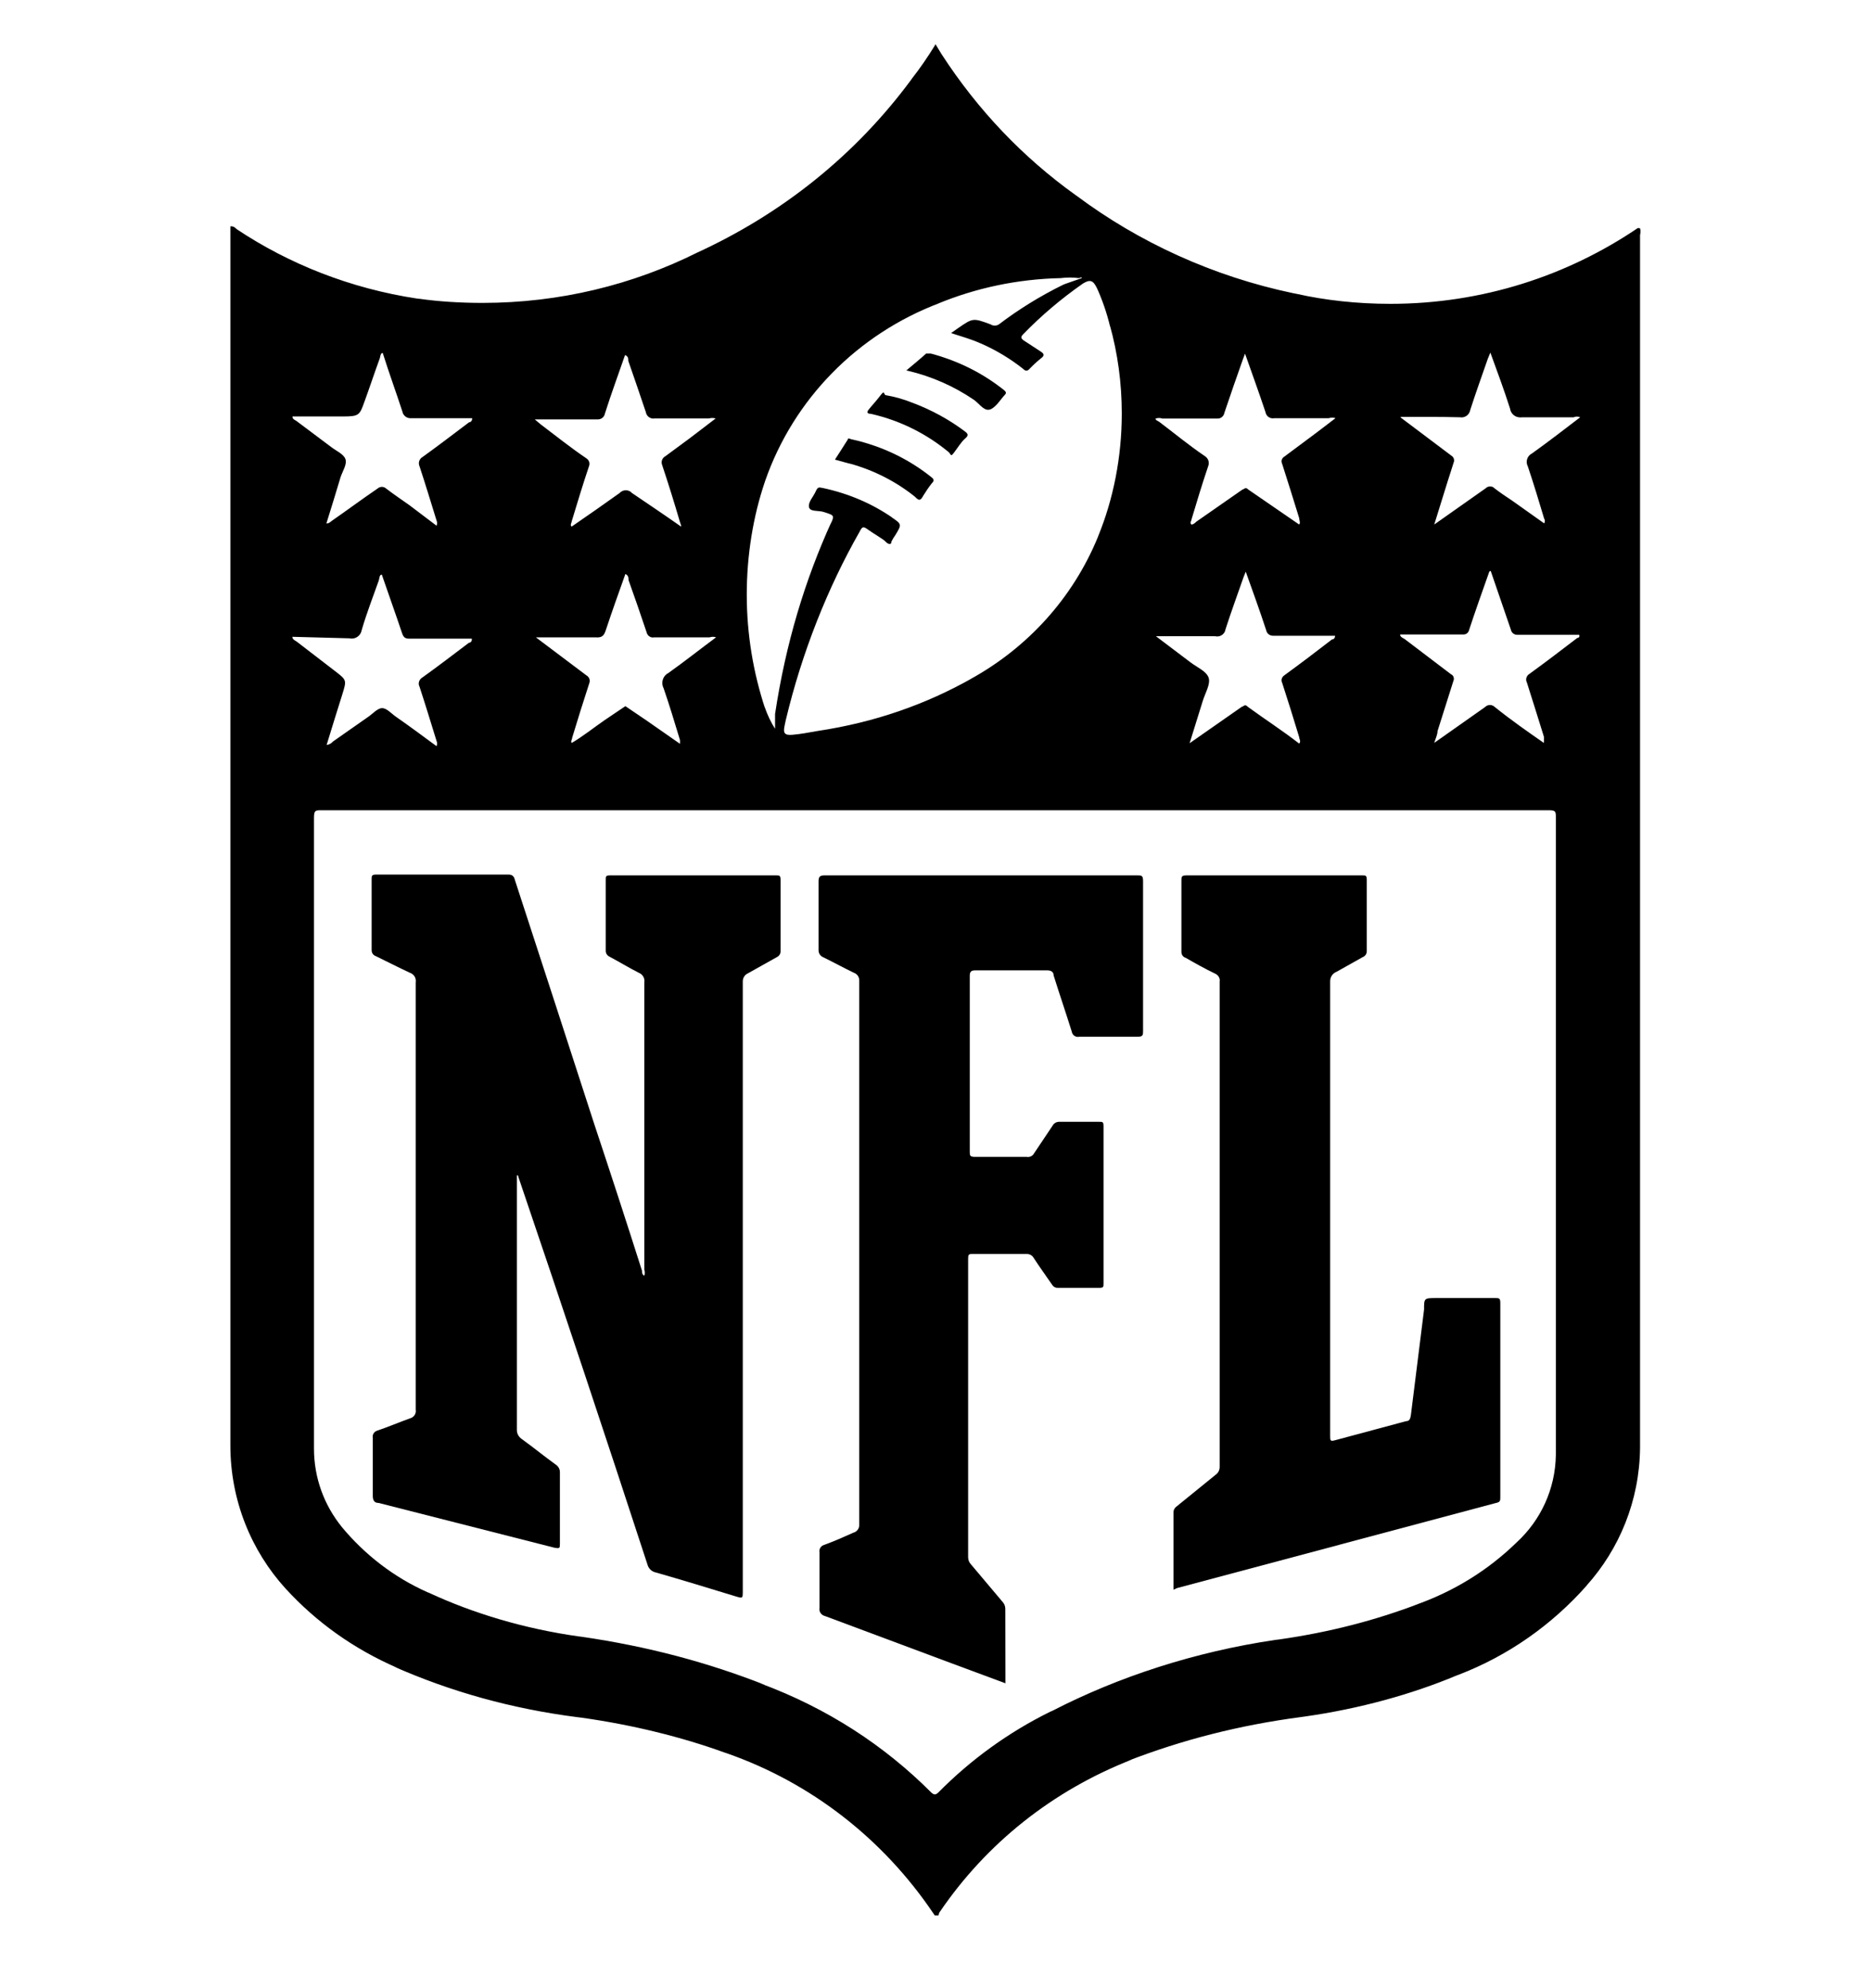 <svg width="16" height="17" viewBox="0 0 16 17" fill="none" xmlns="http://www.w3.org/2000/svg">
<g clip-path="url(#clip0_6_339)">
<path d="M1.975 1.935C2.003 1.935 2.013 1.95 2.025 1.96C2.47 2.257 2.998 2.467 3.567 2.553L3.588 2.555C3.749 2.578 3.936 2.59 4.126 2.59C4.786 2.59 5.411 2.435 5.964 2.159L5.94 2.17C6.695 1.828 7.322 1.317 7.791 0.683L7.8 0.67C7.866 0.586 7.932 0.49 7.993 0.391L8 0.378L8.053 0.465C8.364 0.944 8.748 1.345 9.195 1.666L9.208 1.675C9.739 2.071 10.372 2.363 11.059 2.507L11.09 2.513C11.33 2.567 11.606 2.598 11.889 2.598C12.677 2.598 13.408 2.357 14.013 1.945L14 1.953C14.004 1.951 14.008 1.95 14.013 1.95C14.017 1.95 14.022 1.951 14.025 1.953C14.028 1.962 14.029 1.971 14.029 1.981C14.029 1.991 14.027 2 14.025 2.009C14.025 5.466 14.025 8.923 14.025 12.381C14.02 12.833 13.848 13.245 13.568 13.557L13.57 13.556C13.272 13.893 12.899 14.156 12.476 14.319L12.457 14.326C12.073 14.487 11.625 14.611 11.159 14.677L11.13 14.681C10.59 14.752 10.103 14.879 9.641 15.058L9.685 15.043C8.998 15.31 8.433 15.766 8.038 16.346L8.03 16.358C8.03 16.378 8.01 16.411 7.98 16.358C7.551 15.723 6.936 15.243 6.214 14.991L6.19 14.983C5.831 14.853 5.409 14.748 4.973 14.687L4.94 14.683C4.368 14.61 3.849 14.462 3.366 14.249L3.402 14.263C3.025 14.1 2.705 13.87 2.444 13.585L2.442 13.583C2.149 13.261 1.97 12.83 1.97 12.358C1.97 12.349 1.97 12.341 1.97 12.332V12.333V1.936L1.975 1.935ZM11.11 4.485C11.123 4.468 11.11 4.45 11.11 4.43C11.063 4.278 11.015 4.123 10.965 3.968C10.962 3.961 10.959 3.953 10.959 3.945C10.959 3.927 10.97 3.911 10.985 3.903L11.26 3.698L11.42 3.576C11.412 3.572 11.402 3.571 11.391 3.571C11.381 3.571 11.371 3.573 11.362 3.576H10.895C10.892 3.577 10.888 3.577 10.884 3.577C10.853 3.577 10.827 3.554 10.822 3.524C10.767 3.359 10.707 3.194 10.647 3.024L10.63 3.069C10.575 3.224 10.522 3.376 10.47 3.531C10.465 3.559 10.441 3.579 10.413 3.579C10.41 3.579 10.407 3.579 10.405 3.579H9.94C9.932 3.576 9.922 3.574 9.911 3.574C9.901 3.574 9.891 3.576 9.882 3.579C9.882 3.594 9.902 3.599 9.912 3.606C10.042 3.704 10.162 3.804 10.302 3.899C10.323 3.912 10.337 3.934 10.337 3.96C10.337 3.971 10.334 3.982 10.33 3.992C10.28 4.139 10.235 4.289 10.19 4.439C10.19 4.454 10.17 4.469 10.19 4.486C10.206 4.482 10.219 4.473 10.23 4.461L10.625 4.186C10.637 4.186 10.65 4.159 10.675 4.186L11.11 4.485ZM11.11 6.358C11.128 6.338 11.11 6.32 11.11 6.303C11.063 6.148 11.015 5.993 10.965 5.84C10.961 5.833 10.959 5.825 10.959 5.817C10.959 5.798 10.97 5.782 10.985 5.773C11.122 5.673 11.257 5.571 11.39 5.468C11.39 5.468 11.417 5.468 11.417 5.436C11.242 5.436 11.067 5.436 10.895 5.436C10.892 5.436 10.889 5.436 10.886 5.436C10.857 5.436 10.833 5.416 10.828 5.389C10.773 5.221 10.713 5.056 10.653 4.888L10.635 4.933C10.583 5.083 10.528 5.231 10.48 5.381C10.475 5.416 10.445 5.442 10.409 5.442C10.403 5.442 10.398 5.442 10.392 5.44C10.237 5.44 10.08 5.44 9.923 5.44C9.91 5.44 9.895 5.44 9.885 5.44L10.18 5.663C10.235 5.705 10.315 5.738 10.335 5.793C10.355 5.848 10.305 5.928 10.285 5.995C10.248 6.113 10.213 6.228 10.173 6.355L10.62 6.043C10.633 6.043 10.645 6.015 10.67 6.043C10.813 6.148 10.965 6.245 11.11 6.358ZM4.88 6.358C4.983 6.298 5.073 6.225 5.17 6.158L5.348 6.038L5.528 6.16L5.815 6.36C5.815 6.345 5.815 6.338 5.815 6.328C5.77 6.18 5.725 6.03 5.675 5.885C5.668 5.872 5.664 5.856 5.664 5.84C5.664 5.803 5.684 5.771 5.715 5.755C5.852 5.658 5.985 5.552 6.123 5.45C6.115 5.446 6.105 5.445 6.095 5.445C6.085 5.445 6.076 5.447 6.067 5.45C5.907 5.45 5.75 5.45 5.59 5.45C5.588 5.45 5.586 5.451 5.584 5.451C5.558 5.451 5.536 5.433 5.53 5.408C5.48 5.258 5.428 5.108 5.375 4.96C5.375 4.943 5.375 4.92 5.348 4.908C5.29 5.07 5.233 5.23 5.18 5.39C5.165 5.435 5.148 5.453 5.098 5.45C4.94 5.45 4.78 5.45 4.623 5.45C4.61 5.45 4.595 5.45 4.583 5.45L5.015 5.775C5.032 5.784 5.043 5.802 5.043 5.822C5.043 5.83 5.041 5.838 5.038 5.846C4.988 5.998 4.94 6.153 4.893 6.308C4.893 6.325 4.875 6.34 4.893 6.358H4.88ZM2.75 6.928C2.698 6.928 2.685 6.928 2.685 6.993C2.685 8.788 2.685 10.582 2.685 12.375C2.685 12.379 2.685 12.382 2.685 12.386C2.685 12.64 2.774 12.872 2.922 13.055L2.92 13.053C3.12 13.295 3.371 13.488 3.657 13.615L3.67 13.62C4.049 13.796 4.487 13.927 4.948 13.992L4.973 13.995C5.545 14.078 6.06 14.217 6.547 14.409L6.5 14.393C7.073 14.605 7.562 14.924 7.965 15.328C7.988 15.348 8 15.348 8.023 15.328C8.3 15.047 8.623 14.813 8.979 14.637L9 14.628C9.563 14.338 10.216 14.124 10.906 14.022L10.94 14.018C11.372 13.956 11.759 13.855 12.128 13.715L12.09 13.728C12.434 13.609 12.728 13.424 12.971 13.187C13.174 13 13.301 12.734 13.305 12.439V6.99C13.305 6.94 13.305 6.928 13.243 6.928H2.75ZM6.628 6.235C6.628 6.208 6.628 6.188 6.628 6.17C6.628 6.153 6.628 6.128 6.628 6.105C6.719 5.503 6.883 4.96 7.114 4.454L7.098 4.493C7.138 4.405 7.138 4.408 7.045 4.378C7 4.363 6.925 4.378 6.918 4.335C6.91 4.293 6.955 4.248 6.975 4.203C6.995 4.158 7.005 4.168 7.038 4.173C7.261 4.221 7.458 4.307 7.631 4.426L7.625 4.423C7.713 4.483 7.713 4.483 7.655 4.578C7.643 4.594 7.632 4.612 7.623 4.631L7.623 4.633C7.623 4.66 7.595 4.655 7.575 4.633C7.555 4.61 7.473 4.565 7.425 4.53C7.378 4.495 7.373 4.505 7.35 4.548C7.079 5.024 6.858 5.576 6.719 6.16L6.71 6.203C6.695 6.27 6.71 6.288 6.775 6.283C6.84 6.278 6.92 6.263 6.993 6.25C7.479 6.177 7.917 6.023 8.312 5.8L8.293 5.81C8.79 5.538 9.174 5.112 9.387 4.596L9.393 4.58C9.519 4.271 9.593 3.912 9.593 3.536C9.593 3.274 9.558 3.021 9.491 2.78L9.495 2.8C9.464 2.67 9.424 2.558 9.375 2.451L9.38 2.463C9.348 2.395 9.32 2.388 9.26 2.425C9.07 2.558 8.903 2.7 8.751 2.857L8.75 2.858C8.725 2.883 8.733 2.893 8.75 2.908L8.903 3.008C8.933 3.028 8.93 3.043 8.903 3.063C8.867 3.092 8.836 3.121 8.806 3.152C8.786 3.175 8.77 3.175 8.748 3.153C8.642 3.069 8.522 2.996 8.393 2.939L8.383 2.935C8.305 2.9 8.225 2.878 8.133 2.848L8.19 2.808C8.32 2.718 8.32 2.718 8.47 2.773C8.48 2.78 8.493 2.784 8.507 2.784C8.521 2.784 8.533 2.78 8.543 2.773C8.707 2.648 8.892 2.533 9.089 2.436L9.108 2.428L9.251 2.378C9.251 2.363 9.236 2.378 9.226 2.378C9.203 2.375 9.176 2.373 9.15 2.373C9.123 2.373 9.096 2.375 9.07 2.378L9.073 2.378C8.698 2.386 8.344 2.463 8.019 2.597L8.038 2.59C7.332 2.856 6.787 3.413 6.544 4.11L6.538 4.128C6.442 4.413 6.386 4.742 6.386 5.084C6.386 5.425 6.442 5.754 6.544 6.062L6.538 6.04C6.562 6.114 6.594 6.179 6.632 6.238L6.63 6.235L6.628 6.235ZM2.5 5.445C2.5 5.47 2.528 5.478 2.54 5.488L2.865 5.738C2.965 5.815 2.965 5.815 2.928 5.935C2.89 6.055 2.838 6.223 2.793 6.37C2.815 6.367 2.834 6.356 2.848 6.34L3.148 6.13C3.188 6.103 3.228 6.055 3.268 6.055C3.308 6.055 3.348 6.103 3.388 6.13C3.503 6.21 3.615 6.293 3.733 6.38C3.736 6.374 3.738 6.366 3.738 6.358C3.738 6.35 3.736 6.342 3.733 6.335C3.685 6.18 3.638 6.025 3.588 5.873C3.584 5.865 3.581 5.855 3.581 5.846C3.581 5.823 3.594 5.803 3.612 5.793C3.747 5.696 3.878 5.596 4.01 5.496C4.01 5.496 4.038 5.496 4.035 5.461H3.5C3.463 5.461 3.45 5.448 3.438 5.413C3.383 5.248 3.323 5.083 3.265 4.913C3.245 4.913 3.245 4.943 3.24 4.961C3.19 5.103 3.135 5.243 3.093 5.388C3.086 5.429 3.051 5.46 3.009 5.46C3.002 5.46 2.996 5.46 2.99 5.458L2.5 5.445ZM3.733 4.495C3.736 4.489 3.738 4.481 3.738 4.473C3.738 4.465 3.736 4.457 3.733 4.45C3.685 4.295 3.638 4.14 3.588 3.988C3.584 3.98 3.582 3.971 3.582 3.962C3.582 3.939 3.594 3.919 3.613 3.908C3.748 3.811 3.878 3.711 4.011 3.611C4.011 3.611 4.038 3.611 4.038 3.576H3.518C3.516 3.576 3.513 3.576 3.51 3.576C3.475 3.576 3.447 3.551 3.441 3.519C3.388 3.356 3.328 3.193 3.273 3.018C3.253 3.018 3.253 3.048 3.248 3.063C3.203 3.186 3.161 3.313 3.118 3.431C3.076 3.548 3.073 3.561 2.936 3.561H2.501C2.501 3.586 2.523 3.591 2.533 3.598L2.833 3.823C2.876 3.856 2.936 3.881 2.953 3.923C2.971 3.966 2.931 4.026 2.913 4.078C2.873 4.211 2.833 4.343 2.791 4.476C2.816 4.476 2.826 4.461 2.841 4.451C2.971 4.361 3.091 4.271 3.228 4.178C3.238 4.169 3.251 4.163 3.266 4.163C3.28 4.163 3.293 4.169 3.303 4.178C3.368 4.228 3.436 4.273 3.503 4.321L3.733 4.495ZM5.825 4.495L5.813 4.458C5.764 4.291 5.714 4.131 5.663 3.978C5.66 3.971 5.658 3.962 5.658 3.954C5.658 3.931 5.671 3.911 5.69 3.901L5.9 3.746L6.12 3.578C6.112 3.576 6.102 3.574 6.092 3.574C6.082 3.574 6.072 3.575 6.062 3.578C5.907 3.578 5.753 3.578 5.598 3.578C5.595 3.579 5.591 3.579 5.587 3.579C5.555 3.579 5.528 3.555 5.523 3.524C5.475 3.379 5.423 3.231 5.373 3.086C5.373 3.068 5.373 3.046 5.345 3.036C5.288 3.201 5.228 3.363 5.173 3.536C5.168 3.565 5.143 3.586 5.114 3.586C5.111 3.586 5.108 3.586 5.105 3.586H4.573L4.623 3.628C4.753 3.726 4.873 3.823 5.013 3.918C5.03 3.928 5.041 3.946 5.041 3.966C5.041 3.974 5.039 3.982 5.036 3.989C4.983 4.146 4.936 4.303 4.888 4.461C4.888 4.473 4.873 4.486 4.888 4.503C5.026 4.408 5.163 4.313 5.298 4.216C5.312 4.201 5.331 4.192 5.352 4.192C5.373 4.192 5.392 4.201 5.405 4.216C5.538 4.306 5.675 4.398 5.825 4.503V4.495ZM13.203 6.345C13.203 6.328 13.203 6.315 13.203 6.3C13.155 6.148 13.108 5.993 13.058 5.838C13.054 5.83 13.051 5.821 13.051 5.811C13.051 5.789 13.064 5.77 13.082 5.76C13.22 5.66 13.353 5.558 13.488 5.455C13.488 5.455 13.513 5.455 13.505 5.428C13.333 5.428 13.158 5.428 12.983 5.428C12.98 5.428 12.977 5.428 12.974 5.428C12.947 5.428 12.925 5.409 12.92 5.383L12.748 4.882C12.733 4.882 12.733 4.9 12.728 4.91C12.673 5.067 12.615 5.227 12.563 5.387C12.558 5.409 12.539 5.425 12.516 5.425C12.514 5.425 12.512 5.425 12.51 5.425C12.425 5.425 12.343 5.425 12.26 5.425H11.973C11.973 5.447 11.998 5.455 12.013 5.465L12.408 5.765C12.423 5.771 12.433 5.786 12.433 5.804C12.433 5.811 12.431 5.819 12.428 5.825L12.293 6.252C12.293 6.282 12.278 6.31 12.265 6.352L12.698 6.047C12.709 6.036 12.724 6.028 12.741 6.028C12.758 6.028 12.774 6.036 12.785 6.047C12.922 6.157 13.062 6.255 13.202 6.352L13.203 6.345ZM11.978 3.558V3.57L12.41 3.895C12.425 3.903 12.435 3.919 12.435 3.937C12.435 3.944 12.433 3.951 12.43 3.958C12.413 4.01 12.398 4.062 12.38 4.115L12.265 4.485L12.705 4.175C12.715 4.165 12.728 4.159 12.743 4.159C12.757 4.159 12.771 4.165 12.78 4.175C12.828 4.212 12.88 4.247 12.933 4.282L13.205 4.475C13.209 4.469 13.211 4.462 13.211 4.455C13.211 4.447 13.209 4.44 13.205 4.435C13.16 4.285 13.115 4.135 13.065 3.987C13.059 3.976 13.056 3.963 13.056 3.949C13.056 3.918 13.074 3.891 13.1 3.878C13.24 3.778 13.375 3.673 13.513 3.568C13.505 3.564 13.495 3.562 13.485 3.562C13.475 3.562 13.466 3.564 13.457 3.568C13.31 3.568 13.163 3.568 13.015 3.568C13.011 3.569 13.005 3.569 13 3.569C12.955 3.569 12.919 3.536 12.913 3.493C12.863 3.336 12.805 3.18 12.745 3.015L12.723 3.068C12.673 3.213 12.62 3.358 12.573 3.505C12.567 3.541 12.536 3.569 12.499 3.569C12.495 3.569 12.491 3.568 12.487 3.568C12.312 3.563 12.145 3.565 11.978 3.565V3.558Z" fill="black"/>
<path d="M4.42 10.05V12.22C4.42 12.222 4.42 12.225 4.42 12.228C4.42 12.259 4.436 12.286 4.46 12.303C4.56 12.375 4.655 12.453 4.755 12.525C4.775 12.539 4.788 12.562 4.788 12.587C4.788 12.589 4.788 12.591 4.788 12.593C4.788 12.796 4.788 12.996 4.788 13.198C4.788 13.238 4.788 13.243 4.738 13.233L3.238 12.851C3.203 12.851 3.188 12.831 3.188 12.791C3.188 12.623 3.188 12.456 3.188 12.291C3.187 12.289 3.187 12.286 3.187 12.284C3.187 12.26 3.203 12.24 3.225 12.233C3.32 12.201 3.413 12.161 3.505 12.128C3.534 12.121 3.556 12.096 3.556 12.065C3.556 12.062 3.556 12.058 3.555 12.055C3.555 11.675 3.555 11.306 3.555 10.916C3.555 10.078 3.555 9.238 3.555 8.398C3.556 8.395 3.556 8.391 3.556 8.387C3.556 8.355 3.535 8.328 3.506 8.318C3.408 8.273 3.313 8.223 3.215 8.176C3.193 8.169 3.178 8.149 3.178 8.125C3.178 8.124 3.178 8.122 3.178 8.12C3.178 7.92 3.178 7.72 3.178 7.52C3.178 7.488 3.178 7.478 3.22 7.478H4.348C4.39 7.478 4.398 7.503 4.405 7.53C4.632 8.225 4.858 8.92 5.083 9.615C5.221 10.03 5.357 10.447 5.49 10.865C5.49 10.88 5.49 10.898 5.51 10.908C5.513 10.9 5.514 10.891 5.514 10.882C5.514 10.873 5.512 10.863 5.51 10.855V8.4C5.51 8.397 5.511 8.392 5.511 8.388C5.511 8.356 5.491 8.329 5.463 8.318C5.378 8.275 5.297 8.225 5.212 8.18C5.193 8.171 5.18 8.152 5.18 8.13C5.18 8.129 5.18 8.129 5.18 8.128C5.18 7.925 5.18 7.725 5.18 7.523C5.18 7.493 5.18 7.485 5.22 7.485H6.635C6.665 7.485 6.675 7.485 6.675 7.523V8.128C6.675 8.13 6.675 8.132 6.675 8.135C6.675 8.156 6.663 8.174 6.645 8.183L6.395 8.323C6.369 8.335 6.352 8.361 6.352 8.391C6.352 8.393 6.352 8.396 6.352 8.398V13.603C6.352 13.668 6.352 13.668 6.292 13.65C6.062 13.58 5.835 13.51 5.607 13.445C5.573 13.438 5.546 13.412 5.537 13.378C5.179 12.282 4.814 11.185 4.442 10.09C4.438 10.08 4.434 10.066 4.43 10.053L4.43 10.05H4.42Z" fill="black"/>
<path d="M8.598 14.393L8.14 14.223L7.055 13.818C7.028 13.812 7.007 13.788 7.007 13.759C7.007 13.756 7.007 13.753 7.008 13.75C7.008 13.583 7.008 13.424 7.008 13.27C7.007 13.268 7.007 13.266 7.007 13.263C7.007 13.238 7.024 13.217 7.047 13.21C7.135 13.178 7.22 13.14 7.298 13.105C7.327 13.098 7.348 13.071 7.348 13.04C7.348 13.036 7.348 13.033 7.348 13.03V8.393C7.348 8.39 7.348 8.387 7.348 8.383C7.348 8.353 7.33 8.328 7.303 8.318C7.213 8.275 7.128 8.228 7.04 8.185C7.017 8.176 7.001 8.154 7 8.128C7 7.931 7 7.734 7 7.535C7 7.495 7.013 7.485 7.053 7.485H9.723C9.763 7.485 9.775 7.485 9.775 7.535C9.775 7.96 9.775 8.388 9.775 8.813C9.775 8.85 9.775 8.865 9.725 8.865C9.555 8.865 9.383 8.865 9.225 8.865C9.223 8.866 9.22 8.866 9.217 8.866C9.191 8.866 9.169 8.846 9.165 8.82C9.115 8.66 9.06 8.5 9.01 8.34C9.01 8.31 8.988 8.297 8.955 8.297C8.75 8.297 8.545 8.297 8.34 8.297C8.303 8.297 8.293 8.31 8.293 8.345C8.293 8.845 8.293 9.345 8.293 9.845C8.293 9.88 8.293 9.892 8.338 9.892H8.783C8.785 9.893 8.788 9.893 8.79 9.893C8.813 9.893 8.832 9.881 8.842 9.863L9 9.627C9.011 9.606 9.032 9.592 9.057 9.592C9.058 9.592 9.059 9.592 9.06 9.592H9.4C9.43 9.592 9.437 9.592 9.437 9.632V10.972C9.437 11.005 9.437 11.012 9.397 11.012H9.05C9.048 11.012 9.047 11.012 9.045 11.012C9.023 11.012 9.005 11 8.995 10.982C8.942 10.905 8.887 10.829 8.837 10.752C8.826 10.734 8.805 10.722 8.782 10.722C8.781 10.722 8.78 10.722 8.779 10.722H8.319C8.287 10.722 8.279 10.722 8.279 10.764V13.314C8.279 13.315 8.279 13.315 8.279 13.316C8.279 13.34 8.289 13.361 8.304 13.377L8.572 13.695C8.587 13.711 8.597 13.732 8.597 13.756C8.597 13.756 8.597 13.757 8.597 13.757L8.598 14.393Z" fill="black"/>
<path d="M10.035 13.593V12.928C10.036 12.908 10.047 12.891 10.063 12.88L10.398 12.608C10.418 12.593 10.43 12.57 10.43 12.543C10.43 12.542 10.43 12.541 10.43 12.54V8.39C10.43 8.388 10.431 8.386 10.431 8.384C10.431 8.357 10.414 8.335 10.391 8.325C10.303 8.283 10.218 8.235 10.14 8.19C10.118 8.184 10.103 8.164 10.103 8.14C10.103 8.138 10.103 8.137 10.103 8.135C10.103 7.932 10.103 7.732 10.103 7.53C10.103 7.497 10.103 7.485 10.148 7.485H11.648C11.68 7.485 11.688 7.485 11.688 7.525V8.127C11.688 8.129 11.688 8.131 11.688 8.133C11.688 8.157 11.674 8.176 11.653 8.184L11.43 8.309C11.397 8.322 11.375 8.353 11.375 8.389C11.375 8.393 11.375 8.396 11.375 8.4C11.375 9.535 11.375 10.669 11.375 11.804C11.375 11.962 11.375 12.122 11.375 12.279C11.375 12.317 11.375 12.327 11.42 12.314L12.023 12.152C12.053 12.152 12.06 12.132 12.065 12.102L12.178 11.197C12.178 11.099 12.178 11.099 12.285 11.099H12.785C12.82 11.099 12.83 11.099 12.83 11.142V12.799C12.83 12.832 12.83 12.844 12.79 12.852L10.065 13.579L10.035 13.593Z" fill="black"/>
<path d="M7.14 3.93C7.178 3.87 7.215 3.815 7.25 3.758C7.25 3.738 7.275 3.758 7.29 3.758C7.551 3.817 7.779 3.93 7.971 4.085L7.968 4.083C7.99 4.1 7.988 4.113 7.968 4.133C7.942 4.166 7.917 4.203 7.893 4.242L7.89 4.248C7.87 4.28 7.858 4.283 7.825 4.248C7.666 4.12 7.477 4.022 7.271 3.965L7.26 3.963L7.14 3.93Z" fill="black"/>
<path d="M7.57 3.378C7.655 3.393 7.729 3.414 7.8 3.443L7.793 3.44C7.968 3.505 8.121 3.59 8.257 3.693L8.253 3.69C8.28 3.71 8.283 3.725 8.253 3.75C8.223 3.775 8.19 3.828 8.16 3.868C8.13 3.908 8.135 3.89 8.115 3.868C7.928 3.712 7.702 3.597 7.454 3.54L7.443 3.538C7.418 3.538 7.41 3.525 7.428 3.503C7.445 3.48 7.498 3.423 7.53 3.38C7.563 3.338 7.555 3.36 7.57 3.378Z" fill="black"/>
<path d="M7.75 3.168C7.813 3.115 7.868 3.07 7.92 3.023C7.933 3.023 7.945 3.023 7.96 3.023C8.2 3.087 8.409 3.194 8.589 3.338L8.585 3.335C8.61 3.355 8.605 3.365 8.585 3.385C8.565 3.405 8.51 3.493 8.46 3.503C8.41 3.513 8.37 3.445 8.323 3.415C8.159 3.304 7.968 3.218 7.762 3.17L7.75 3.168Z" fill="black"/>
</g>
<defs>
<clipPath id="clip0_6_339">
<rect width="16" height="16" fill="white" transform="translate(0 0.378)"/>
</clipPath>
</defs>
</svg>

